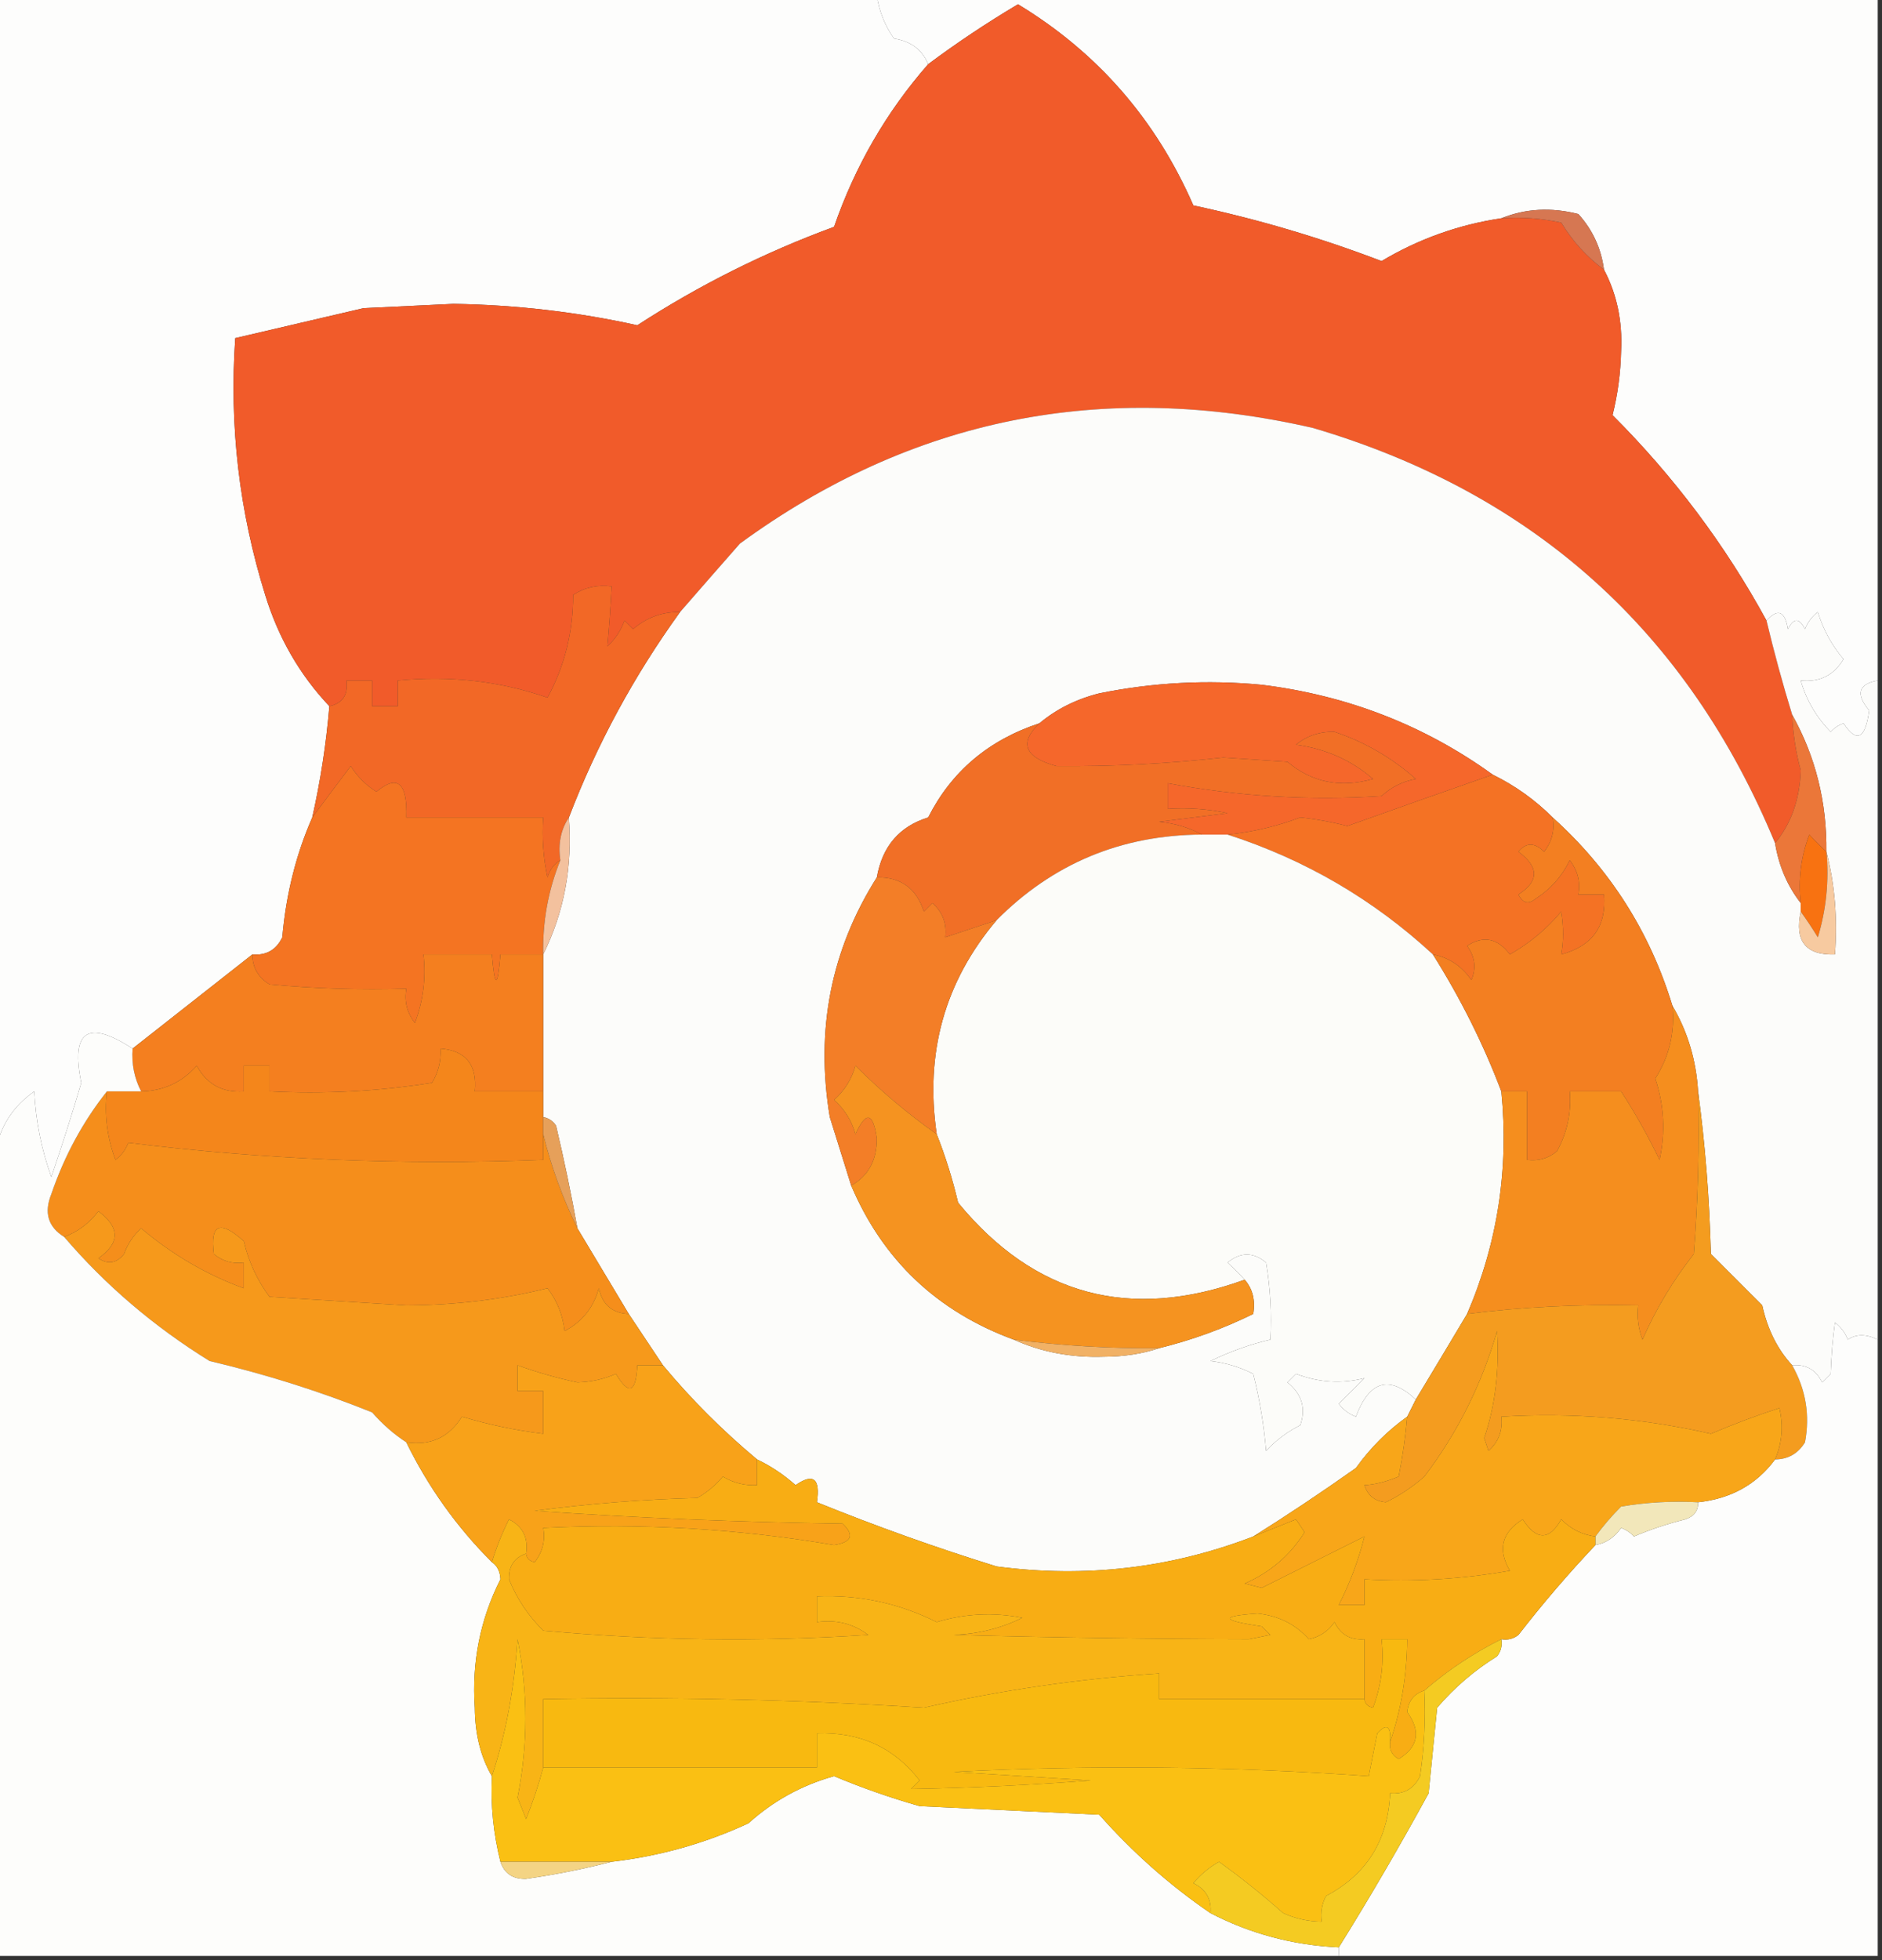 <?xml version="1.0" encoding="UTF-8"?>
<!DOCTYPE svg PUBLIC "-//W3C//DTD SVG 1.1//EN" "http://www.w3.org/Graphics/SVG/1.1/DTD/svg11.dtd">
<svg xmlns="http://www.w3.org/2000/svg" version="1.1" width="220px" height="229px" style="shape-rendering:geometricPrecision; text-rendering:geometricPrecision; image-rendering:optimizeQuality; fill-rule:evenodd; clip-rule:evenodd" xmlns:xlink="http://www.w3.org/1999/xlink">
<rect width="100%" height="100%" fill="#333333" stroke="none"/>
<g><path style="opacity:1" fill="#fdfdfc" d="M -0.5,-0.5 C 33.833,-0.5 68.167,-0.5 102.5,-0.5C 102.771,1.312 103.438,2.978 104.5,4.5C 106.483,4.815 107.816,5.815 108.5,7.5C 103.625,13.063 99.959,19.396 97.5,26.5C 89.38,29.481 81.714,33.314 74.5,38C 67.498,36.446 60.332,35.613 53,35.5C 49.5,35.667 46,35.833 42.5,36C 37.493,37.172 32.493,38.339 27.5,39.5C 26.79,49.736 27.956,59.736 31,69.5C 32.533,74.499 35.033,78.833 38.5,82.5C 38.131,86.894 37.465,91.227 36.5,95.5C 34.599,99.837 33.432,104.503 33,109.5C 32.29,110.973 31.124,111.64 29.5,111.5C 24.833,115.167 20.167,118.833 15.5,122.5C 10.258,119.079 8.258,120.412 9.5,126.5C 8.513,129.872 7.346,133.539 6,137.5C 4.847,134.289 4.18,130.956 4,127.5C 1.495,129.279 -0.005,131.612 -0.5,134.5C -0.5,89.5 -0.5,44.5 -0.5,-0.5 Z"/></g>
<g><path style="opacity:1" fill="#fdfdfc" d="M 102.5,-0.5 C 141.5,-0.5 180.5,-0.5 219.5,-0.5C 219.5,26.167 219.5,52.833 219.5,79.5C 217.228,79.911 216.895,81.078 218.5,83C 218.049,86.338 217.049,86.838 215.5,84.5C 214.914,84.709 214.414,85.043 214,85.5C 212.306,83.76 211.139,81.76 210.5,79.5C 212.716,79.725 214.383,78.892 215.5,77C 214.134,75.4 213.134,73.567 212.5,71.5C 211.808,72.025 211.308,72.692 211,73.5C 210.333,72.167 209.667,72.167 209,73.5C 208.658,71.381 207.825,71.047 206.5,72.5C 201.679,63.67 195.679,55.67 188.5,48.5C 189.112,46.057 189.445,43.557 189.5,41C 189.672,37.523 189.006,34.356 187.5,31.5C 187.171,29.009 186.171,26.843 184.5,25C 181.304,24.195 178.304,24.362 175.5,25.5C 170.497,26.25 165.83,27.917 161.5,30.5C 154.341,27.768 147.008,25.601 139.5,24C 135.115,13.954 128.282,6.12 119,0.5C 115.339,2.674 111.839,5.007 108.5,7.5C 107.816,5.815 106.483,4.815 104.5,4.5C 103.438,2.978 102.771,1.312 102.5,-0.5 Z"/></g>
<g><path style="opacity:1" fill="#f15b2a" d="M 175.5,25.5 C 177.857,25.337 180.19,25.503 182.5,26C 183.833,28.191 185.5,30.024 187.5,31.5C 189.006,34.356 189.672,37.523 189.5,41C 189.445,43.557 189.112,46.057 188.5,48.5C 195.679,55.67 201.679,63.67 206.5,72.5C 207.388,76.216 208.388,79.882 209.5,83.5C 209.59,85.696 209.923,87.863 210.5,90C 210.391,93.372 209.391,96.206 207.5,98.5C 197.275,73.78 179.275,57.613 153.5,50C 128.9,44.352 106.566,48.852 86.5,63.5C 84.115,66.212 81.782,68.878 79.5,71.5C 77.418,71.472 75.584,72.139 74,73.5C 73.667,73.167 73.333,72.833 73,72.5C 72.581,73.672 71.915,74.672 71,75.5C 71.207,73.249 71.374,70.915 71.5,68.5C 69.856,68.287 68.356,68.62 67,69.5C 67.007,73.814 66.007,77.814 64,81.5C 58.464,79.575 52.631,78.908 46.5,79.5C 46.5,80.5 46.5,81.5 46.5,82.5C 45.5,82.5 44.5,82.5 43.5,82.5C 43.5,81.5 43.5,80.5 43.5,79.5C 42.5,79.5 41.5,79.5 40.5,79.5C 40.715,81.179 40.048,82.179 38.5,82.5C 35.033,78.833 32.533,74.499 31,69.5C 27.956,59.736 26.79,49.736 27.5,39.5C 32.493,38.339 37.493,37.172 42.5,36C 46,35.833 49.5,35.667 53,35.5C 60.332,35.613 67.498,36.446 74.5,38C 81.714,33.314 89.38,29.481 97.5,26.5C 99.959,19.396 103.625,13.063 108.5,7.5C 111.839,5.007 115.339,2.674 119,0.5C 128.282,6.12 135.115,13.954 139.5,24C 147.008,25.601 154.341,27.768 161.5,30.5C 165.83,27.917 170.497,26.25 175.5,25.5 Z"/></g>
<g><path style="opacity:1" fill="#d67752" d="M 175.5,25.5 C 178.304,24.362 181.304,24.195 184.5,25C 186.171,26.843 187.171,29.009 187.5,31.5C 185.5,30.024 183.833,28.191 182.5,26C 180.19,25.503 177.857,25.337 175.5,25.5 Z"/></g>
<g><path style="opacity:1" fill="#fcfcfa" d="M 207.5,98.5 C 207.935,101.157 208.935,103.491 210.5,105.5C 210.5,105.833 210.5,106.167 210.5,106.5C 209.756,109.95 211.09,111.616 214.5,111.5C 214.817,107.298 214.483,103.298 213.5,99.5C 213.562,93.71 212.229,88.376 209.5,83.5C 208.388,79.882 207.388,76.216 206.5,72.5C 207.825,71.047 208.658,71.381 209,73.5C 209.667,72.167 210.333,72.167 211,73.5C 211.308,72.692 211.808,72.025 212.5,71.5C 213.134,73.567 214.134,75.4 215.5,77C 214.383,78.892 212.716,79.725 210.5,79.5C 211.139,81.76 212.306,83.76 214,85.5C 214.414,85.043 214.914,84.709 215.5,84.5C 217.049,86.838 218.049,86.338 218.5,83C 216.895,81.078 217.228,79.911 219.5,79.5C 219.5,105.167 219.5,130.833 219.5,156.5C 218.153,155.829 216.986,155.829 216,156.5C 215.692,155.692 215.192,155.025 214.5,154.5C 214.245,156.343 214.078,158.343 214,160.5C 213.667,160.833 213.333,161.167 213,161.5C 212.29,160.027 211.124,159.36 209.5,159.5C 207.782,157.636 206.615,155.303 206,152.5C 204,150.5 202,148.5 200,146.5C 199.828,139.987 199.328,133.653 198.5,127.5C 198.277,123.838 197.277,120.505 195.5,117.5C 192.872,108.872 188.206,101.538 181.5,95.5C 179.445,93.445 177.112,91.779 174.5,90.5C 166.514,84.738 157.514,81.238 147.5,80C 141.126,79.392 134.793,79.725 128.5,81C 125.826,81.67 123.493,82.837 121.5,84.5C 115.556,86.457 111.223,90.124 108.5,95.5C 105.137,96.538 103.137,98.871 102.5,102.5C 97.137,110.988 95.303,120.322 97,130.5C 97.84,133.202 98.673,135.868 99.5,138.5C 103.204,147.203 109.538,153.203 118.5,156.5C 121.718,157.954 125.218,158.621 129,158.5C 131.361,158.496 133.527,158.163 135.5,157.5C 139.339,156.555 143.005,155.221 146.5,153.5C 146.768,151.901 146.434,150.568 145.5,149.5C 144.909,148.849 144.243,148.182 143.5,147.5C 145.006,146.253 146.506,146.253 148,147.5C 148.498,150.482 148.665,153.482 148.5,156.5C 146.135,157.051 143.801,157.884 141.5,159C 143.256,159.202 144.922,159.702 146.5,160.5C 147.244,163.443 147.744,166.443 148,169.5C 149.154,168.257 150.488,167.257 152,166.5C 152.684,164.521 152.184,162.854 150.5,161.5C 150.833,161.167 151.167,160.833 151.5,160.5C 154.174,161.517 156.84,161.684 159.5,161C 158.5,162 157.5,163 156.5,164C 157.025,164.692 157.692,165.192 158.5,165.5C 160.086,161.284 162.419,160.618 165.5,163.5C 165.167,164.167 164.833,164.833 164.5,165.5C 162.188,167.146 160.188,169.146 158.5,171.5C 154.449,174.364 150.449,177.03 146.5,179.5C 136.873,183.206 126.873,184.373 116.5,183C 109.396,180.799 102.396,178.299 95.5,175.5C 95.911,172.724 95.078,172.057 93,173.5C 91.614,172.271 90.114,171.271 88.5,170.5C 84.445,167.112 80.778,163.445 77.5,159.5C 76.167,157.5 74.833,155.5 73.5,153.5C 71.485,150.131 69.485,146.798 67.5,143.5C 66.778,139.494 65.945,135.494 65,131.5C 64.617,130.944 64.117,130.611 63.5,130.5C 63.5,129.5 63.5,128.5 63.5,127.5C 63.5,122.167 63.5,116.833 63.5,111.5C 65.947,106.562 66.947,101.228 66.5,95.5C 69.771,86.96 74.105,78.96 79.5,71.5C 81.782,68.878 84.115,66.212 86.5,63.5C 106.566,48.852 128.9,44.352 153.5,50C 179.275,57.613 197.275,73.78 207.5,98.5 Z"/></g>
<g><path style="opacity:1" fill="#f5672b" d="M 174.5,90.5 C 168.85,92.466 163.184,94.466 157.5,96.5C 155.693,96.028 153.86,95.694 152,95.5C 149.23,96.545 146.397,97.212 143.5,97.5C 142.5,97.5 141.5,97.5 140.5,97.5C 139.048,96.698 137.382,96.198 135.5,96C 138.167,95.667 140.833,95.333 143.5,95C 141.19,94.503 138.857,94.337 136.5,94.5C 136.5,93.5 136.5,92.5 136.5,91.5C 144.769,93.046 153.102,93.546 161.5,93C 162.623,91.956 163.956,91.29 165.5,91C 162.689,88.513 159.523,86.679 156,85.5C 154.272,85.454 152.772,85.954 151.5,87C 154.976,87.476 157.976,88.81 160.5,91C 156.695,92.079 153.362,91.412 150.5,89C 148,88.833 145.5,88.667 143,88.5C 136.408,89.228 129.908,89.561 123.5,89.5C 119.762,88.469 119.095,86.802 121.5,84.5C 123.493,82.837 125.826,81.67 128.5,81C 134.793,79.725 141.126,79.392 147.5,80C 157.514,81.238 166.514,84.738 174.5,90.5 Z"/></g>
<g><path style="opacity:1" fill="#f26826" d="M 79.5,71.5 C 74.105,78.96 69.771,86.96 66.5,95.5C 65.549,96.919 65.216,98.585 65.5,100.5C 64.778,100.918 64.278,101.584 64,102.5C 63.503,100.19 63.337,97.857 63.5,95.5C 58.167,95.5 52.833,95.5 47.5,95.5C 47.629,91.433 46.462,90.433 44,92.5C 42.779,91.728 41.779,90.728 41,89.5C 39.432,91.575 37.932,93.575 36.5,95.5C 37.465,91.227 38.131,86.894 38.5,82.5C 40.048,82.179 40.715,81.179 40.5,79.5C 41.5,79.5 42.5,79.5 43.5,79.5C 43.5,80.5 43.5,81.5 43.5,82.5C 44.5,82.5 45.5,82.5 46.5,82.5C 46.5,81.5 46.5,80.5 46.5,79.5C 52.631,78.908 58.464,79.575 64,81.5C 66.007,77.814 67.007,73.814 67,69.5C 68.356,68.62 69.856,68.287 71.5,68.5C 71.374,70.915 71.207,73.249 71,75.5C 71.915,74.672 72.581,73.672 73,72.5C 73.333,72.833 73.667,73.167 74,73.5C 75.584,72.139 77.418,71.472 79.5,71.5 Z"/></g>
<g><path style="opacity:1" fill="#f16f26" d="M 121.5,84.5 C 119.095,86.802 119.762,88.469 123.5,89.5C 129.908,89.561 136.408,89.228 143,88.5C 145.5,88.667 148,88.833 150.5,89C 153.362,91.412 156.695,92.079 160.5,91C 157.976,88.81 154.976,87.476 151.5,87C 152.772,85.954 154.272,85.454 156,85.5C 159.523,86.679 162.689,88.513 165.5,91C 163.956,91.29 162.623,91.956 161.5,93C 153.102,93.546 144.769,93.046 136.5,91.5C 136.5,92.5 136.5,93.5 136.5,94.5C 138.857,94.337 141.19,94.503 143.5,95C 140.833,95.333 138.167,95.667 135.5,96C 137.382,96.198 139.048,96.698 140.5,97.5C 131.08,97.547 123.08,100.88 116.5,107.5C 114.5,108.167 112.5,108.833 110.5,109.5C 110.688,107.897 110.188,106.563 109,105.5C 108.667,105.833 108.333,106.167 108,106.5C 107.125,103.785 105.292,102.452 102.5,102.5C 103.137,98.871 105.137,96.538 108.5,95.5C 111.223,90.124 115.556,86.457 121.5,84.5 Z"/></g>
<g><path style="opacity:1" fill="#eb7739" d="M 209.5,83.5 C 212.229,88.376 213.562,93.71 213.5,99.5C 212.849,98.909 212.182,98.243 211.5,97.5C 210.52,100.086 210.187,102.753 210.5,105.5C 208.935,103.491 207.935,101.157 207.5,98.5C 209.391,96.206 210.391,93.372 210.5,90C 209.923,87.863 209.59,85.696 209.5,83.5 Z"/></g>
<g><path style="opacity:1" fill="#f47224" d="M 174.5,90.5 C 177.112,91.779 179.445,93.445 181.5,95.5C 181.762,96.978 181.429,98.311 180.5,99.5C 179.391,98.41 178.391,98.41 177.5,99.5C 179.922,101.286 179.922,102.952 177.5,104.5C 178.002,105.521 178.668,105.688 179.5,105C 181.243,103.89 182.576,102.39 183.5,100.5C 184.429,101.689 184.762,103.022 184.5,104.5C 185.5,104.5 186.5,104.5 187.5,104.5C 187.814,108.193 186.148,110.527 182.5,111.5C 182.788,109.952 182.788,108.285 182.5,106.5C 180.817,108.514 178.817,110.18 176.5,111.5C 175.065,109.599 173.398,109.266 171.5,110.5C 172.428,111.768 172.595,113.101 172,114.5C 170.871,112.859 169.371,111.859 167.5,111.5C 160.561,105.088 152.561,100.421 143.5,97.5C 146.397,97.212 149.23,96.545 152,95.5C 153.86,95.694 155.693,96.028 157.5,96.5C 163.184,94.466 168.85,92.466 174.5,90.5 Z"/></g>
<g><path style="opacity:1" fill="#f47422" d="M 65.5,100.5 C 64.082,104.002 63.416,107.669 63.5,111.5C 61.833,111.5 60.167,111.5 58.5,111.5C 58.167,115.5 57.833,115.5 57.5,111.5C 54.833,111.5 52.167,111.5 49.5,111.5C 49.813,114.247 49.48,116.914 48.5,119.5C 47.571,118.311 47.238,116.978 47.5,115.5C 42.156,115.666 36.823,115.499 31.5,115C 30.177,114.184 29.511,113.017 29.5,111.5C 31.124,111.64 32.29,110.973 33,109.5C 33.432,104.503 34.599,99.837 36.5,95.5C 37.932,93.575 39.432,91.575 41,89.5C 41.779,90.728 42.779,91.728 44,92.5C 46.462,90.433 47.629,91.433 47.5,95.5C 52.833,95.5 58.167,95.5 63.5,95.5C 63.337,97.857 63.503,100.19 64,102.5C 64.278,101.584 64.778,100.918 65.5,100.5 Z"/></g>
<g><path style="opacity:1" fill="#f3c19e" d="M 66.5,95.5 C 66.947,101.228 65.947,106.562 63.5,111.5C 63.416,107.669 64.082,104.002 65.5,100.5C 65.216,98.585 65.549,96.919 66.5,95.5 Z"/></g>
<g><path style="opacity:1" fill="#fcfcf9" d="M 140.5,97.5 C 141.5,97.5 142.5,97.5 143.5,97.5C 152.561,100.421 160.561,105.088 167.5,111.5C 170.742,116.65 173.408,121.983 175.5,127.5C 176.397,136.564 175.063,145.231 171.5,153.5C 169.472,156.902 167.472,160.235 165.5,163.5C 162.419,160.618 160.086,161.284 158.5,165.5C 157.692,165.192 157.025,164.692 156.5,164C 157.5,163 158.5,162 159.5,161C 156.84,161.684 154.174,161.517 151.5,160.5C 151.167,160.833 150.833,161.167 150.5,161.5C 152.184,162.854 152.684,164.521 152,166.5C 150.488,167.257 149.154,168.257 148,169.5C 147.744,166.443 147.244,163.443 146.5,160.5C 144.922,159.702 143.256,159.202 141.5,159C 143.801,157.884 146.135,157.051 148.5,156.5C 148.665,153.482 148.498,150.482 148,147.5C 146.506,146.253 145.006,146.253 143.5,147.5C 144.243,148.182 144.909,148.849 145.5,149.5C 132.086,154.357 120.919,151.357 112,140.5C 111.342,137.715 110.509,135.049 109.5,132.5C 108.101,123.007 110.434,114.674 116.5,107.5C 123.08,100.88 131.08,97.547 140.5,97.5 Z"/></g>
<g><path style="opacity:1" fill="#f87211" d="M 213.5,99.5 C 213.82,102.898 213.487,106.232 212.5,109.5C 211.824,108.398 211.158,107.398 210.5,106.5C 210.5,106.167 210.5,105.833 210.5,105.5C 210.187,102.753 210.52,100.086 211.5,97.5C 212.182,98.243 212.849,98.909 213.5,99.5 Z"/></g>
<g><path style="opacity:1" fill="#f7caa0" d="M 213.5,99.5 C 214.483,103.298 214.817,107.298 214.5,111.5C 211.09,111.616 209.756,109.95 210.5,106.5C 211.158,107.398 211.824,108.398 212.5,109.5C 213.487,106.232 213.82,102.898 213.5,99.5 Z"/></g>
<g><path style="opacity:1" fill="#f47f1f" d="M 29.5,111.5 C 29.511,113.017 30.177,114.184 31.5,115C 36.823,115.499 42.156,115.666 47.5,115.5C 47.238,116.978 47.571,118.311 48.5,119.5C 49.48,116.914 49.813,114.247 49.5,111.5C 52.167,111.5 54.833,111.5 57.5,111.5C 57.833,115.5 58.167,115.5 58.5,111.5C 60.167,111.5 61.833,111.5 63.5,111.5C 63.5,116.833 63.5,122.167 63.5,127.5C 60.833,127.5 58.167,127.5 55.5,127.5C 55.803,124.412 54.47,122.746 51.5,122.5C 51.579,123.93 51.246,125.264 50.5,126.5C 44.202,127.496 37.868,127.83 31.5,127.5C 31.5,126.5 31.5,125.5 31.5,124.5C 30.5,124.5 29.5,124.5 28.5,124.5C 28.5,125.5 28.5,126.5 28.5,127.5C 26.007,127.671 24.174,126.671 23,124.5C 21.266,126.451 19.099,127.451 16.5,127.5C 15.699,125.958 15.366,124.292 15.5,122.5C 20.167,118.833 24.833,115.167 29.5,111.5 Z"/></g>
<g><path style="opacity:1" fill="#f37e27" d="M 102.5,102.5 C 105.292,102.452 107.125,103.785 108,106.5C 108.333,106.167 108.667,105.833 109,105.5C 110.188,106.563 110.688,107.897 110.5,109.5C 112.5,108.833 114.5,108.167 116.5,107.5C 110.434,114.674 108.101,123.007 109.5,132.5C 106.132,130.133 102.966,127.466 100,124.5C 99.56,126.076 98.727,127.41 97.5,128.5C 98.727,129.59 99.56,130.924 100,132.5C 101.232,129.77 102.065,129.937 102.5,133C 102.508,135.551 101.508,137.384 99.5,138.5C 98.673,135.868 97.84,133.202 97,130.5C 95.303,120.322 97.137,110.988 102.5,102.5 Z"/></g>
<g><path style="opacity:1" fill="#f37f21" d="M 181.5,95.5 C 188.206,101.538 192.872,108.872 195.5,117.5C 195.813,120.572 195.146,123.405 193.5,126C 194.536,129.121 194.703,132.287 194,135.5C 192.62,132.656 191.12,129.99 189.5,127.5C 187.5,127.5 185.5,127.5 183.5,127.5C 183.702,129.989 183.202,132.323 182,134.5C 180.989,135.337 179.822,135.67 178.5,135.5C 178.5,132.833 178.5,130.167 178.5,127.5C 177.5,127.5 176.5,127.5 175.5,127.5C 173.408,121.983 170.742,116.65 167.5,111.5C 169.371,111.859 170.871,112.859 172,114.5C 172.595,113.101 172.428,111.768 171.5,110.5C 173.398,109.266 175.065,109.599 176.5,111.5C 178.817,110.18 180.817,108.514 182.5,106.5C 182.788,108.285 182.788,109.952 182.5,111.5C 186.148,110.527 187.814,108.193 187.5,104.5C 186.5,104.5 185.5,104.5 184.5,104.5C 184.762,103.022 184.429,101.689 183.5,100.5C 182.576,102.39 181.243,103.89 179.5,105C 178.668,105.688 178.002,105.521 177.5,104.5C 179.922,102.952 179.922,101.286 177.5,99.5C 178.391,98.41 179.391,98.41 180.5,99.5C 181.429,98.311 181.762,96.978 181.5,95.5 Z"/></g>
<g><path style="opacity:1" fill="#f4861b" d="M 63.5,127.5 C 63.5,128.5 63.5,129.5 63.5,130.5C 63.5,131.167 63.5,131.833 63.5,132.5C 63.5,133.5 63.5,134.5 63.5,135.5C 47.093,136.143 30.927,135.476 15,133.5C 14.692,134.308 14.192,134.975 13.5,135.5C 12.52,132.914 12.187,130.247 12.5,127.5C 13.833,127.5 15.167,127.5 16.5,127.5C 19.099,127.451 21.266,126.451 23,124.5C 24.174,126.671 26.007,127.671 28.5,127.5C 28.5,126.5 28.5,125.5 28.5,124.5C 29.5,124.5 30.5,124.5 31.5,124.5C 31.5,125.5 31.5,126.5 31.5,127.5C 37.868,127.83 44.202,127.496 50.5,126.5C 51.246,125.264 51.579,123.93 51.5,122.5C 54.47,122.746 55.803,124.412 55.5,127.5C 58.167,127.5 60.833,127.5 63.5,127.5 Z"/></g>
<g><path style="opacity:1" fill="#f58e1b" d="M 12.5,127.5 C 12.187,130.247 12.52,132.914 13.5,135.5C 14.192,134.975 14.692,134.308 15,133.5C 30.927,135.476 47.093,136.143 63.5,135.5C 63.5,134.5 63.5,133.5 63.5,132.5C 64.431,136.293 65.765,139.959 67.5,143.5C 69.485,146.798 71.485,150.131 73.5,153.5C 71.589,153.426 70.422,152.426 70,150.5C 69.389,152.75 68.056,154.417 66,155.5C 65.784,153.616 65.117,151.949 64,150.5C 58.746,151.807 53.246,152.474 47.5,152.5C 42.167,152.167 36.833,151.833 31.5,151.5C 30.047,149.533 29.047,147.367 28.5,145C 25.715,142.489 24.548,142.989 25,146.5C 26.011,147.337 27.178,147.67 28.5,147.5C 28.5,148.5 28.5,149.5 28.5,150.5C 24.172,148.925 20.172,146.592 16.5,143.5C 15.585,144.328 14.919,145.328 14.5,146.5C 13.635,147.583 12.635,147.749 11.5,147C 14.044,145.225 14.044,143.392 11.5,141.5C 10.431,142.91 9.097,143.91 7.5,144.5C 5.623,143.341 5.123,141.674 6,139.5C 7.524,135.041 9.691,131.041 12.5,127.5 Z"/></g>
<g><path style="opacity:1" fill="#e6a05a" d="M 63.5,130.5 C 64.117,130.611 64.617,130.944 65,131.5C 65.945,135.494 66.778,139.494 67.5,143.5C 65.765,139.959 64.431,136.293 63.5,132.5C 63.5,131.833 63.5,131.167 63.5,130.5 Z"/></g>
<g><path style="opacity:1" fill="#f58e1e" d="M 195.5,117.5 C 197.277,120.505 198.277,123.838 198.5,127.5C 198.666,133.842 198.5,140.175 198,146.5C 195.57,149.592 193.57,152.925 192,156.5C 191.51,155.207 191.343,153.873 191.5,152.5C 184.533,152.355 177.866,152.689 171.5,153.5C 175.063,145.231 176.397,136.564 175.5,127.5C 176.5,127.5 177.5,127.5 178.5,127.5C 178.5,130.167 178.5,132.833 178.5,135.5C 179.822,135.67 180.989,135.337 182,134.5C 183.202,132.323 183.702,129.989 183.5,127.5C 185.5,127.5 187.5,127.5 189.5,127.5C 191.12,129.99 192.62,132.656 194,135.5C 194.703,132.287 194.536,129.121 193.5,126C 195.146,123.405 195.813,120.572 195.5,117.5 Z"/></g>
<g><path style="opacity:1" fill="#f59320" d="M 109.5,132.5 C 110.509,135.049 111.342,137.715 112,140.5C 120.919,151.357 132.086,154.357 145.5,149.5C 146.434,150.568 146.768,151.901 146.5,153.5C 143.005,155.221 139.339,156.555 135.5,157.5C 129.804,157.553 124.138,157.22 118.5,156.5C 109.538,153.203 103.204,147.203 99.5,138.5C 101.508,137.384 102.508,135.551 102.5,133C 102.065,129.937 101.232,129.77 100,132.5C 99.56,130.924 98.727,129.59 97.5,128.5C 98.727,127.41 99.56,126.076 100,124.5C 102.966,127.466 106.132,130.133 109.5,132.5 Z"/></g>
<g><path style="opacity:1" fill="#f6991b" d="M 73.5,153.5 C 74.833,155.5 76.167,157.5 77.5,159.5C 76.5,159.5 75.5,159.5 74.5,159.5C 74.349,162.718 73.516,163.051 72,160.5C 70.6,161.116 69.1,161.449 67.5,161.5C 65.076,160.979 62.743,160.312 60.5,159.5C 60.5,160.5 60.5,161.5 60.5,162.5C 61.5,162.5 62.5,162.5 63.5,162.5C 63.5,164.167 63.5,165.833 63.5,167.5C 60.252,167.099 57.085,166.432 54,165.5C 52.491,167.919 50.325,168.919 47.5,168.5C 46.064,167.571 44.73,166.405 43.5,165C 37.443,162.561 31.11,160.561 24.5,159C 17.983,154.97 12.317,150.136 7.5,144.5C 9.097,143.91 10.431,142.91 11.5,141.5C 14.044,143.392 14.044,145.225 11.5,147C 12.635,147.749 13.635,147.583 14.5,146.5C 14.919,145.328 15.585,144.328 16.5,143.5C 20.172,146.592 24.172,148.925 28.5,150.5C 28.5,149.5 28.5,148.5 28.5,147.5C 27.178,147.67 26.011,147.337 25,146.5C 24.548,142.989 25.715,142.489 28.5,145C 29.047,147.367 30.047,149.533 31.5,151.5C 36.833,151.833 42.167,152.167 47.5,152.5C 53.246,152.474 58.746,151.807 64,150.5C 65.117,151.949 65.784,153.616 66,155.5C 68.056,154.417 69.389,152.75 70,150.5C 70.422,152.426 71.589,153.426 73.5,153.5 Z"/></g>
<g><path style="opacity:1" fill="#fdfdfb" d="M 15.5,122.5 C 15.366,124.292 15.699,125.958 16.5,127.5C 15.167,127.5 13.833,127.5 12.5,127.5C 9.691,131.041 7.524,135.041 6,139.5C 5.123,141.674 5.623,143.341 7.5,144.5C 12.317,150.136 17.983,154.97 24.5,159C 31.11,160.561 37.443,162.561 43.5,165C 44.73,166.405 46.064,167.571 47.5,168.5C 50.056,173.723 53.389,178.389 57.5,182.5C 58.124,182.917 58.457,183.584 58.5,184.5C 56.138,189.167 55.138,194.167 55.5,199.5C 55.522,202.59 56.188,205.257 57.5,207.5C 57.342,210.902 57.676,214.236 58.5,217.5C 58.962,218.88 59.962,219.547 61.5,219.5C 65.002,218.989 68.335,218.322 71.5,217.5C 77.123,216.845 82.456,215.345 87.5,213C 90.389,210.388 93.722,208.555 97.5,207.5C 100.727,208.851 104.06,210.018 107.5,211C 114.5,211.333 121.5,211.667 128.5,212C 132.408,216.413 136.741,220.247 141.5,223.5C 146.155,225.915 151.155,227.248 156.5,227.5C 156.5,227.833 156.5,228.167 156.5,228.5C 104.167,228.5 51.833,228.5 -0.5,228.5C -0.5,197.167 -0.5,165.833 -0.5,134.5C -0.005,131.612 1.495,129.279 4,127.5C 4.18,130.956 4.847,134.289 6,137.5C 7.346,133.539 8.513,129.872 9.5,126.5C 8.258,120.412 10.258,119.079 15.5,122.5 Z"/></g>
<g><path style="opacity:1" fill="#f1b165" d="M 118.5,156.5 C 124.138,157.22 129.804,157.553 135.5,157.5C 133.527,158.163 131.361,158.496 129,158.5C 125.218,158.621 121.718,157.954 118.5,156.5 Z"/></g>
<g><path style="opacity:1" fill="#f8a219" d="M 77.5,159.5 C 80.778,163.445 84.445,167.112 88.5,170.5C 88.5,171.5 88.5,172.5 88.5,173.5C 87.07,173.579 85.736,173.246 84.5,172.5C 83.646,173.522 82.646,174.355 81.5,175C 75.141,175.169 68.807,175.669 62.5,176.5C 74.486,177.333 86.486,177.833 98.5,178C 99.902,179.342 99.569,180.176 97.5,180.5C 86.291,178.591 74.958,177.925 63.5,178.5C 63.762,179.978 63.429,181.311 62.5,182.5C 61.893,182.376 61.56,182.043 61.5,181.5C 61.778,179.654 61.111,178.32 59.5,177.5C 58.678,179.139 58.011,180.805 57.5,182.5C 53.389,178.389 50.056,173.723 47.5,168.5C 50.325,168.919 52.491,167.919 54,165.5C 57.085,166.432 60.252,167.099 63.5,167.5C 63.5,165.833 63.5,164.167 63.5,162.5C 62.5,162.5 61.5,162.5 60.5,162.5C 60.5,161.5 60.5,160.5 60.5,159.5C 62.743,160.312 65.076,160.979 67.5,161.5C 69.1,161.449 70.6,161.116 72,160.5C 73.516,163.051 74.349,162.718 74.5,159.5C 75.5,159.5 76.5,159.5 77.5,159.5 Z"/></g>
<g><path style="opacity:1" fill="#f49c1f" d="M 198.5,127.5 C 199.328,133.653 199.828,139.987 200,146.5C 202,148.5 204,150.5 206,152.5C 206.615,155.303 207.782,157.636 209.5,159.5C 211.097,162.319 211.597,165.319 211,168.5C 210.184,169.823 209.017,170.489 207.5,170.5C 208.323,168.545 208.49,166.545 208,164.5C 205.319,165.372 202.653,166.372 200,167.5C 191.957,165.663 183.79,164.996 175.5,165.5C 175.688,167.103 175.188,168.437 174,169.5C 173.833,169 173.667,168.5 173.5,168C 174.791,164.203 175.291,160.036 175,155.5C 173.218,161.71 170.384,167.376 166.5,172.5C 165.126,173.711 163.626,174.711 162,175.5C 160.72,175.387 159.887,174.72 159.5,173.5C 160.687,173.446 162.02,173.113 163.5,172.5C 163.976,170.079 164.309,167.746 164.5,165.5C 164.833,164.833 165.167,164.167 165.5,163.5C 167.472,160.235 169.472,156.902 171.5,153.5C 177.866,152.689 184.533,152.355 191.5,152.5C 191.343,153.873 191.51,155.207 192,156.5C 193.57,152.925 195.57,149.592 198,146.5C 198.5,140.175 198.666,133.842 198.5,127.5 Z"/></g>
<g><path style="opacity:1" fill="#fdfdfc" d="M 219.5,156.5 C 219.5,180.5 219.5,204.5 219.5,228.5C 198.5,228.5 177.5,228.5 156.5,228.5C 156.5,228.167 156.5,227.833 156.5,227.5C 160.131,221.672 163.631,215.672 167,209.5C 167.333,206.167 167.667,202.833 168,199.5C 170.039,197.126 172.372,195.126 175,193.5C 175.464,192.906 175.631,192.239 175.5,191.5C 176.239,191.631 176.906,191.464 177.5,191C 180.365,187.308 183.365,183.808 186.5,180.5C 187.735,180.279 188.735,179.612 189.5,178.5C 190.086,178.709 190.586,179.043 191,179.5C 192.923,178.684 194.923,178.017 197,177.5C 198.03,177.164 198.53,176.497 198.5,175.5C 202.338,175.087 205.338,173.42 207.5,170.5C 209.017,170.489 210.184,169.823 211,168.5C 211.597,165.319 211.097,162.319 209.5,159.5C 211.124,159.36 212.29,160.027 213,161.5C 213.333,161.167 213.667,160.833 214,160.5C 214.078,158.343 214.245,156.343 214.5,154.5C 215.192,155.025 215.692,155.692 216,156.5C 216.986,155.829 218.153,155.829 219.5,156.5 Z"/></g>
<g><path style="opacity:1" fill="#f8a619" d="M 207.5,170.5 C 205.338,173.42 202.338,175.087 198.5,175.5C 195.482,175.335 192.482,175.502 189.5,176C 188.364,177.145 187.364,178.312 186.5,179.5C 184.956,179.297 183.622,178.63 182.5,177.5C 181.106,179.984 179.606,179.984 178,177.5C 175.548,179.021 175.048,181.021 176.5,183.5C 170.872,184.495 165.206,184.829 159.5,184.5C 159.5,185.5 159.5,186.5 159.5,187.5C 158.5,187.5 157.5,187.5 156.5,187.5C 157.783,184.99 158.783,182.323 159.5,179.5C 155.559,181.471 151.559,183.471 147.5,185.5C 146.833,185.333 146.167,185.167 145.5,185C 148.492,183.685 150.825,181.685 152.5,179C 152.167,178.5 151.833,178 151.5,177.5C 149.805,178.174 148.138,178.841 146.5,179.5C 150.449,177.03 154.449,174.364 158.5,171.5C 160.188,169.146 162.188,167.146 164.5,165.5C 164.309,167.746 163.976,170.079 163.5,172.5C 162.02,173.113 160.687,173.446 159.5,173.5C 159.887,174.72 160.72,175.387 162,175.5C 163.626,174.711 165.126,173.711 166.5,172.5C 170.384,167.376 173.218,161.71 175,155.5C 175.291,160.036 174.791,164.203 173.5,168C 173.667,168.5 173.833,169 174,169.5C 175.188,168.437 175.688,167.103 175.5,165.5C 183.79,164.996 191.957,165.663 200,167.5C 202.653,166.372 205.319,165.372 208,164.5C 208.49,166.545 208.323,168.545 207.5,170.5 Z"/></g>
<g><path style="opacity:1" fill="#f2e7ba" d="M 198.5,175.5 C 198.53,176.497 198.03,177.164 197,177.5C 194.923,178.017 192.923,178.684 191,179.5C 190.586,179.043 190.086,178.709 189.5,178.5C 188.735,179.612 187.735,180.279 186.5,180.5C 186.5,180.167 186.5,179.833 186.5,179.5C 187.364,178.312 188.364,177.145 189.5,176C 192.482,175.502 195.482,175.335 198.5,175.5 Z"/></g>
<g><path style="opacity:1" fill="#f8ad14" d="M 88.5,170.5 C 90.114,171.271 91.614,172.271 93,173.5C 95.078,172.057 95.911,172.724 95.5,175.5C 102.396,178.299 109.396,180.799 116.5,183C 126.873,184.373 136.873,183.206 146.5,179.5C 148.138,178.841 149.805,178.174 151.5,177.5C 151.833,178 152.167,178.5 152.5,179C 150.825,181.685 148.492,183.685 145.5,185C 146.167,185.167 146.833,185.333 147.5,185.5C 151.559,183.471 155.559,181.471 159.5,179.5C 158.783,182.323 157.783,184.99 156.5,187.5C 157.5,187.5 158.5,187.5 159.5,187.5C 159.5,186.5 159.5,185.5 159.5,184.5C 165.206,184.829 170.872,184.495 176.5,183.5C 175.048,181.021 175.548,179.021 178,177.5C 179.606,179.984 181.106,179.984 182.5,177.5C 183.622,178.63 184.956,179.297 186.5,179.5C 186.5,179.833 186.5,180.167 186.5,180.5C 183.365,183.808 180.365,187.308 177.5,191C 176.906,191.464 176.239,191.631 175.5,191.5C 172.218,193.14 169.218,195.14 166.5,197.5C 165.305,197.866 164.639,198.699 164.5,200C 166.125,202.271 165.791,204.104 163.5,205.5C 162.702,205.043 162.369,204.376 162.5,203.5C 163.795,199.733 164.461,195.733 164.5,191.5C 163.5,191.5 162.5,191.5 161.5,191.5C 161.813,194.247 161.48,196.914 160.5,199.5C 159.893,199.376 159.56,199.043 159.5,198.5C 159.5,196.167 159.5,193.833 159.5,191.5C 157.876,191.64 156.71,190.973 156,189.5C 155.261,190.574 154.261,191.241 153,191.5C 151.454,189.759 149.454,188.759 147,188.5C 142.553,188.801 142.719,189.301 147.5,190C 147.833,190.333 148.167,190.667 148.5,191C 147.667,191.167 146.833,191.333 146,191.5C 134.547,191.477 123.047,191.311 111.5,191C 114.371,190.882 117.038,190.216 119.5,189C 116.131,188.337 112.797,188.504 109.5,189.5C 105.089,187.294 100.422,186.294 95.5,186.5C 95.5,187.5 95.5,188.5 95.5,189.5C 97.751,189.181 99.751,189.681 101.5,191C 88.82,191.833 76.153,191.666 63.5,190.5C 61.739,188.747 60.406,186.747 59.5,184.5C 59.453,182.962 60.12,181.962 61.5,181.5C 61.56,182.043 61.893,182.376 62.5,182.5C 63.429,181.311 63.762,179.978 63.5,178.5C 74.958,177.925 86.291,178.591 97.5,180.5C 99.569,180.176 99.902,179.342 98.5,178C 86.486,177.833 74.486,177.333 62.5,176.5C 68.807,175.669 75.141,175.169 81.5,175C 82.646,174.355 83.646,173.522 84.5,172.5C 85.736,173.246 87.07,173.579 88.5,173.5C 88.5,172.5 88.5,171.5 88.5,170.5 Z"/></g>
<g><path style="opacity:1" fill="#f8b416" d="M 61.5,181.5 C 60.12,181.962 59.453,182.962 59.5,184.5C 60.406,186.747 61.739,188.747 63.5,190.5C 76.153,191.666 88.82,191.833 101.5,191C 99.751,189.681 97.751,189.181 95.5,189.5C 95.5,188.5 95.5,187.5 95.5,186.5C 100.422,186.294 105.089,187.294 109.5,189.5C 112.797,188.504 116.131,188.337 119.5,189C 117.038,190.216 114.371,190.882 111.5,191C 123.047,191.311 134.547,191.477 146,191.5C 146.833,191.333 147.667,191.167 148.5,191C 148.167,190.667 147.833,190.333 147.5,190C 142.719,189.301 142.553,188.801 147,188.5C 149.454,188.759 151.454,189.759 153,191.5C 154.261,191.241 155.261,190.574 156,189.5C 156.71,190.973 157.876,191.64 159.5,191.5C 159.5,193.833 159.5,196.167 159.5,198.5C 151.5,198.5 143.5,198.5 135.5,198.5C 135.5,197.5 135.5,196.5 135.5,195.5C 126.234,196.107 117.068,197.441 108,199.5C 93.187,198.557 78.354,198.224 63.5,198.5C 63.5,201.167 63.5,203.833 63.5,206.5C 62.961,208.505 62.294,210.505 61.5,212.5C 61.167,211.667 60.833,210.833 60.5,210C 61.729,203.833 61.729,197.666 60.5,191.5C 60.134,197.229 59.134,202.563 57.5,207.5C 56.188,205.257 55.522,202.59 55.5,199.5C 55.138,194.167 56.138,189.167 58.5,184.5C 58.457,183.584 58.124,182.917 57.5,182.5C 58.011,180.805 58.678,179.139 59.5,177.5C 61.111,178.32 61.778,179.654 61.5,181.5 Z"/></g>
<g><path style="opacity:1" fill="#f8b910" d="M 162.5,203.5 C 162.607,201.621 162.107,201.288 161,202.5C 160.667,204.167 160.333,205.833 160,207.5C 143.907,206.342 127.741,206.176 111.5,207C 116.833,207.333 122.167,207.667 127.5,208C 120.475,208.544 113.475,208.877 106.5,209C 106.833,208.667 107.167,208.333 107.5,208C 104.521,204.152 100.521,202.319 95.5,202.5C 95.5,203.833 95.5,205.167 95.5,206.5C 84.833,206.5 74.167,206.5 63.5,206.5C 63.5,203.833 63.5,201.167 63.5,198.5C 78.354,198.224 93.187,198.557 108,199.5C 117.068,197.441 126.234,196.107 135.5,195.5C 135.5,196.5 135.5,197.5 135.5,198.5C 143.5,198.5 151.5,198.5 159.5,198.5C 159.56,199.043 159.893,199.376 160.5,199.5C 161.48,196.914 161.813,194.247 161.5,191.5C 162.5,191.5 163.5,191.5 164.5,191.5C 164.461,195.733 163.795,199.733 162.5,203.5 Z"/></g>
<g><path style="opacity:1" fill="#fac013" d="M 63.5,206.5 C 74.167,206.5 84.833,206.5 95.5,206.5C 95.5,205.167 95.5,203.833 95.5,202.5C 100.521,202.319 104.521,204.152 107.5,208C 107.167,208.333 106.833,208.667 106.5,209C 113.475,208.877 120.475,208.544 127.5,208C 122.167,207.667 116.833,207.333 111.5,207C 127.741,206.176 143.907,206.342 160,207.5C 160.333,205.833 160.667,204.167 161,202.5C 162.107,201.288 162.607,201.621 162.5,203.5C 162.369,204.376 162.702,205.043 163.5,205.5C 165.791,204.104 166.125,202.271 164.5,200C 164.639,198.699 165.305,197.866 166.5,197.5C 166.665,200.85 166.498,204.183 166,207.5C 165.29,208.973 164.124,209.64 162.5,209.5C 162.26,214.993 159.76,218.993 155,221.5C 154.517,222.448 154.351,223.448 154.5,224.5C 152.94,224.481 151.44,224.148 150,223.5C 147.623,221.389 145.123,219.389 142.5,217.5C 141.354,218.145 140.354,218.978 139.5,220C 140.973,220.71 141.64,221.876 141.5,223.5C 136.741,220.247 132.408,216.413 128.5,212C 121.5,211.667 114.5,211.333 107.5,211C 104.06,210.018 100.727,208.851 97.5,207.5C 93.722,208.555 90.389,210.388 87.5,213C 82.456,215.345 77.123,216.845 71.5,217.5C 67.167,217.5 62.833,217.5 58.5,217.5C 57.676,214.236 57.342,210.902 57.5,207.5C 59.134,202.563 60.134,197.229 60.5,191.5C 61.729,197.666 61.729,203.833 60.5,210C 60.833,210.833 61.167,211.667 61.5,212.5C 62.294,210.505 62.961,208.505 63.5,206.5 Z"/></g>
<g><path style="opacity:1" fill="#f4d484" d="M 58.5,217.5 C 62.833,217.5 67.167,217.5 71.5,217.5C 68.335,218.322 65.002,218.989 61.5,219.5C 59.962,219.547 58.962,218.88 58.5,217.5 Z"/></g>
<g><path style="opacity:1" fill="#f4cb22" d="M 175.5,191.5 C 175.631,192.239 175.464,192.906 175,193.5C 172.372,195.126 170.039,197.126 168,199.5C 167.667,202.833 167.333,206.167 167,209.5C 163.631,215.672 160.131,221.672 156.5,227.5C 151.155,227.248 146.155,225.915 141.5,223.5C 141.64,221.876 140.973,220.71 139.5,220C 140.354,218.978 141.354,218.145 142.5,217.5C 145.123,219.389 147.623,221.389 150,223.5C 151.44,224.148 152.94,224.481 154.5,224.5C 154.351,223.448 154.517,222.448 155,221.5C 159.76,218.993 162.26,214.993 162.5,209.5C 164.124,209.64 165.29,208.973 166,207.5C 166.498,204.183 166.665,200.85 166.5,197.5C 169.218,195.14 172.218,193.14 175.5,191.5 Z"/></g>
</svg>
